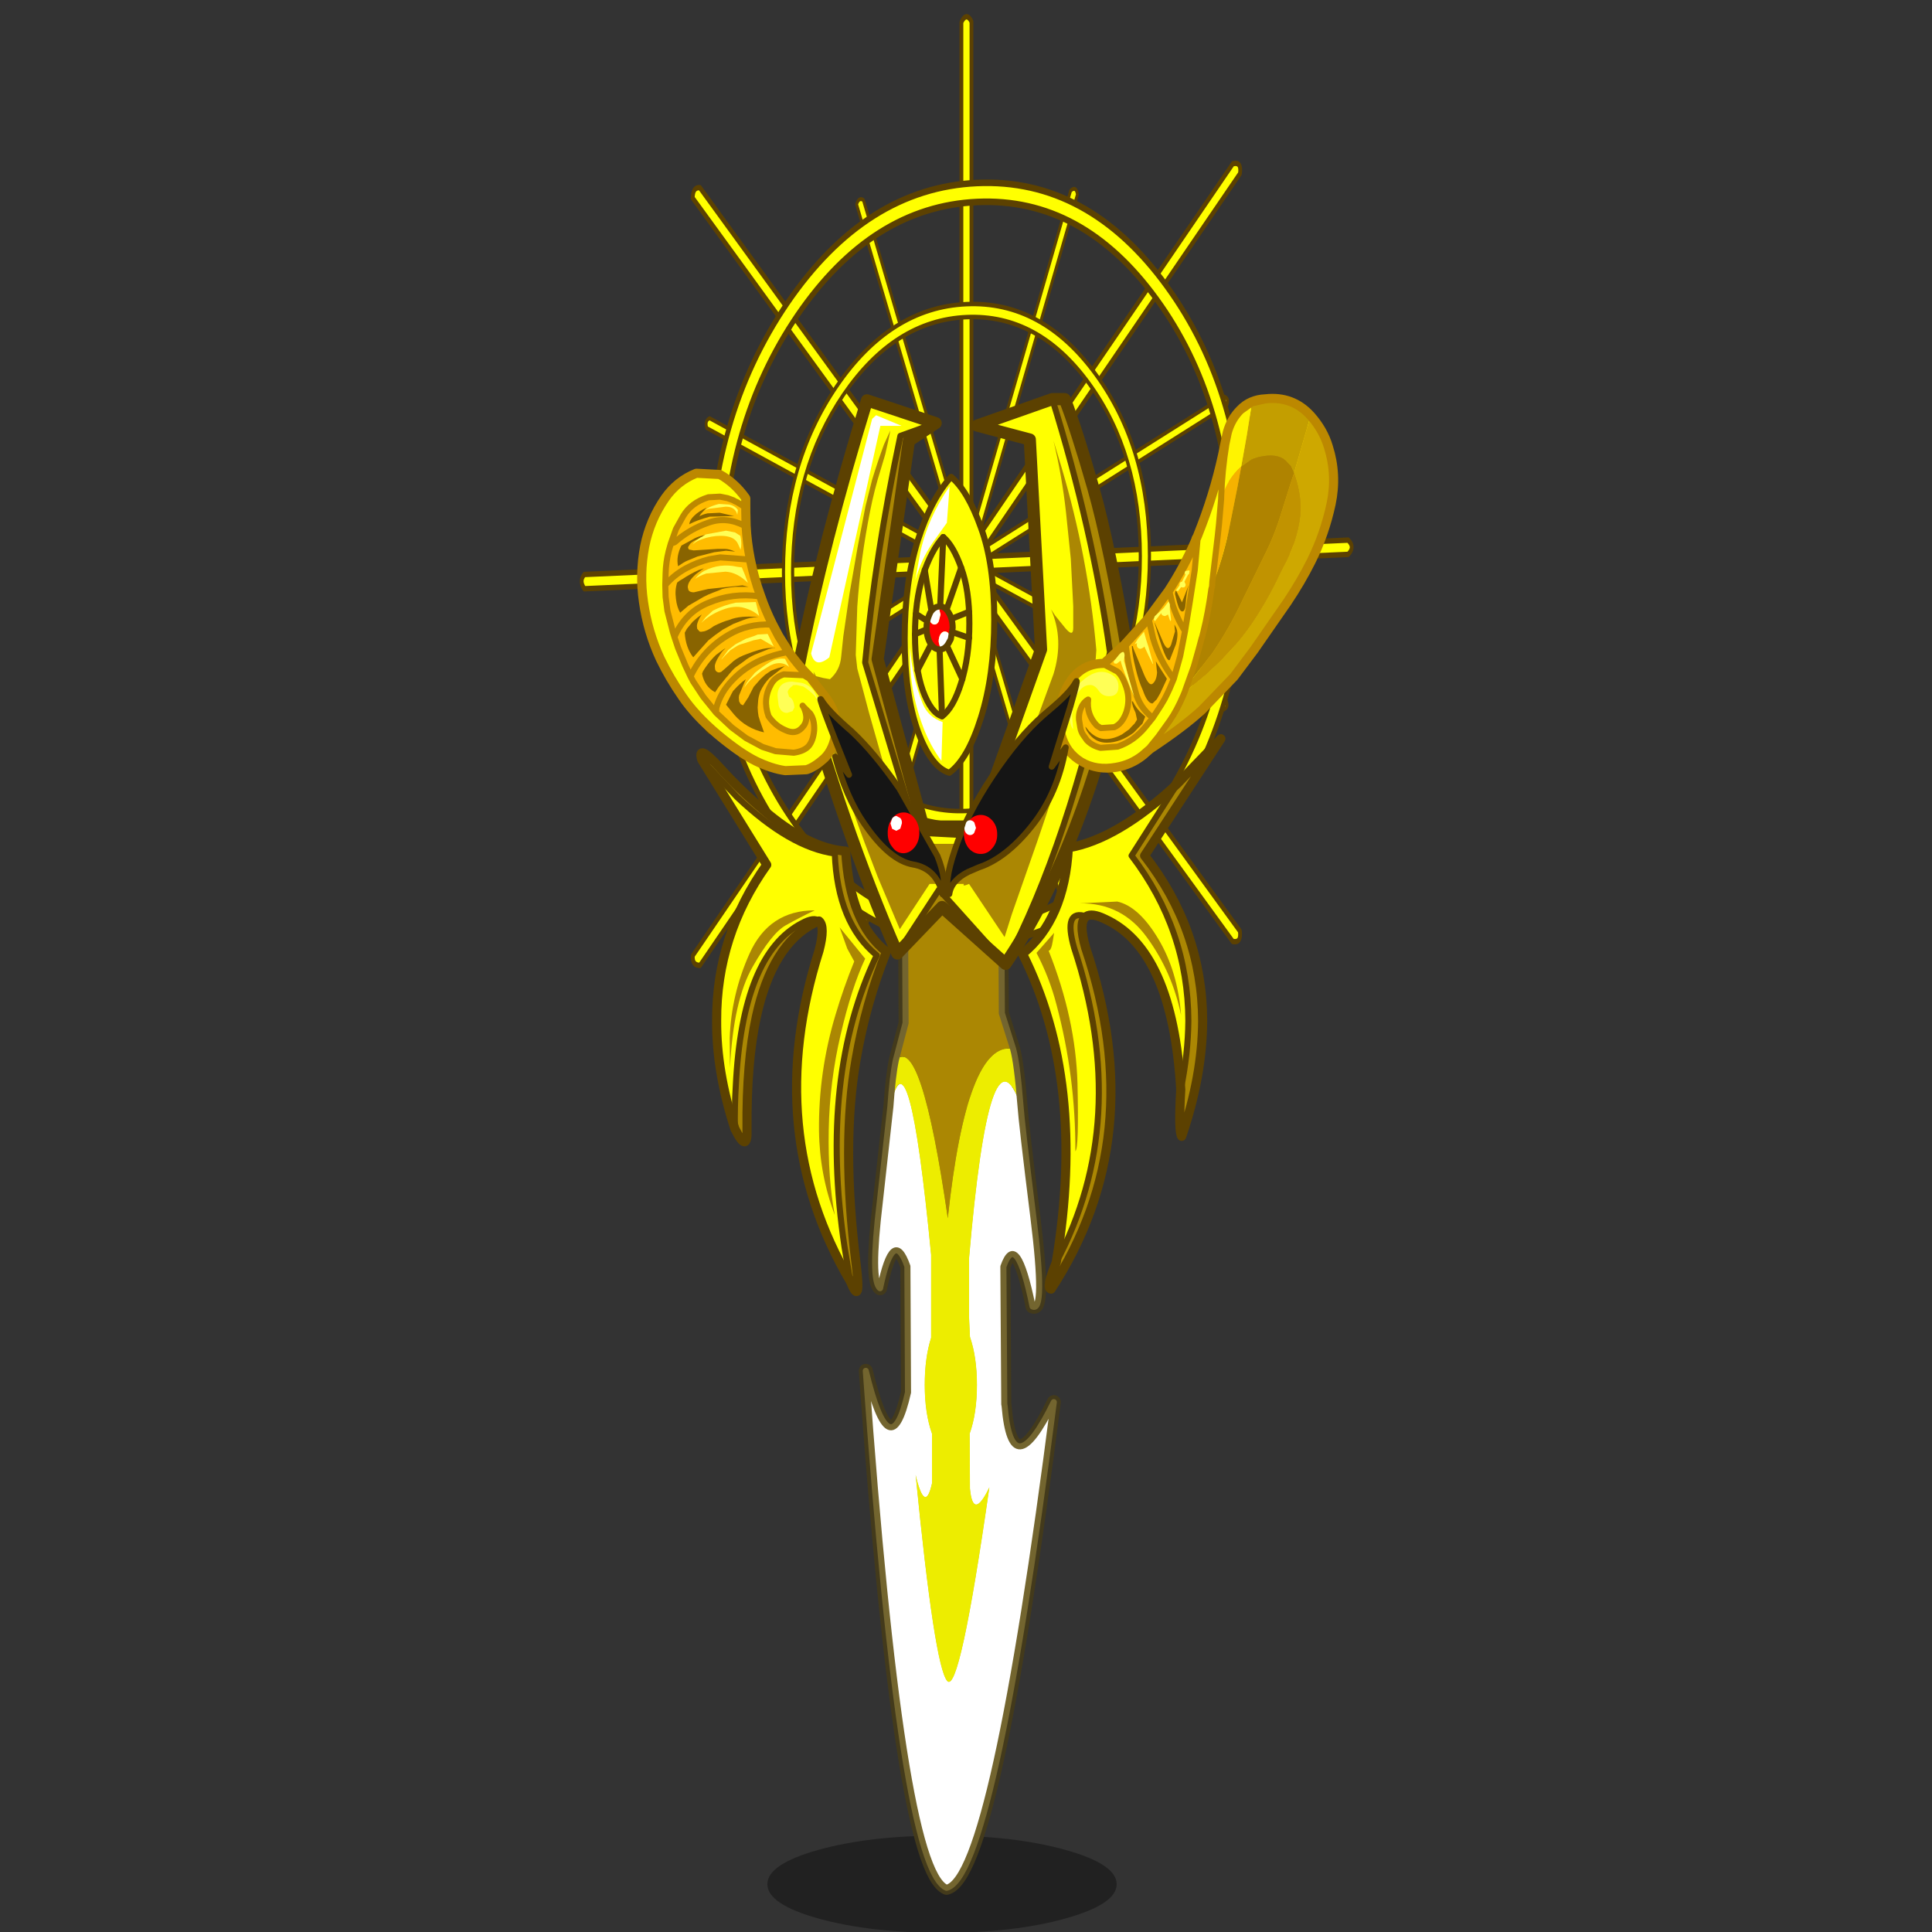 <svg xmlns:ffdec="https://www.free-decompiler.com/flash" xmlns:xlink="http://www.w3.org/1999/xlink" ffdec:objectType="frame" height="90" width="90" xmlns="http://www.w3.org/2000/svg"><rect width="100%" height="100%" fill="#333333" stroke="none"/><use ffdec:characterId="14" height="318.6" transform="matrix(.283 0 0 .283 26.238 -.127)" width="130.15" xlink:href="#a"/><use ffdec:characterId="15" height="39.15" transform="scale(2.723 2.299)" width="33.05" xlink:href="#b"/><defs><g id="a" transform="translate(3.05 .45)"><use ffdec:characterId="1" height="16" transform="translate(30.55 302.15)" width="57.5" xlink:href="#c"/><use ffdec:characterId="3" height="204.1" transform="matrix(.624 -.028 0 .887 -.312 5.17)" width="204.1" xlink:href="#d"/><use ffdec:characterId="4" height="117.3" transform="matrix(.518 -.023 0 .736 32.941 51.044)" width="117.3" xlink:href="#e"/><use ffdec:characterId="4" height="117.3" transform="matrix(.758 -.034 0 1.077 20.62 31.578)" width="117.3" xlink:href="#e"/><use ffdec:characterId="5" height="168.9" transform="translate(45.6 143)" width="33.25" xlink:href="#f"/><use ffdec:characterId="6" height="90.2" transform="translate(18.85 123.15)" width="32.05" xlink:href="#g"/><use ffdec:characterId="7" height="92.1" transform="translate(71.8 120.85)" width="34.15" xlink:href="#h"/><use ffdec:characterId="8" height="94.95" transform="translate(34.65 64.7)" width="56.1" xlink:href="#i"/><use ffdec:characterId="9" height="50.9" transform="translate(9.1 76.8)" width="33.55" xlink:href="#j"/><use ffdec:characterId="10" height="62.35" transform="translate(77.85 64.85)" width="46.65" xlink:href="#k"/><use ffdec:characterId="11" height="11.2" transform="matrix(.5 -.864 .864 .5 56.568 145.482)" width="41.95" xlink:href="#l"/><use ffdec:characterId="12" height="9.05" transform="rotate(57.196 -82.442 94.851) scale(.998)" width="39" xlink:href="#m"/></g><g id="d" transform="translate(.5 .5)"><use ffdec:characterId="2" height="204.1" transform="translate(99.65 -.5)" width="3.65" xlink:href="#n"/><use ffdec:characterId="2" height="204.1" transform="rotate(45.001 52.269 222.193)" width="3.65" xlink:href="#n"/><use ffdec:characterId="2" height="204.1" transform="rotate(89.994 51.895 151.71)" width="3.65" xlink:href="#n"/><use ffdec:characterId="2" height="204.1" transform="rotate(134.999 51.739 122.55)" width="3.65" xlink:href="#n"/><use ffdec:characterId="2" height="204.1" transform="matrix(.676 .281 -.281 .676 129.02 32.03)" width="3.65" xlink:href="#n"/><use ffdec:characterId="2" height="204.1" transform="rotate(67.573 31.377 163.08) scale(.732)" width="3.65" xlink:href="#n"/><use ffdec:characterId="2" height="204.1" transform="rotate(112.564 42.456 121.576) scale(.732)" width="3.65" xlink:href="#n"/><use ffdec:characterId="2" height="204.1" transform="matrix(-.676 .279 -.279 -.676 131.243 170.191)" width="3.65" xlink:href="#n"/></g><g id="n"><path d="M0 201.45V0q1.35-1.9 2.65 0v201.45q-1.5 1.45-2.65 0" fill="#ff0" fill-rule="evenodd" transform="translate(.5 1.45)"/><path d="M0 201.45V0q1.35-1.9 2.65 0v201.45q-1.5 1.45-2.65 0z" fill="none" stroke="#5c4101" stroke-linecap="round" stroke-linejoin="round" transform="translate(.5 1.45)"/></g><g id="e"><path d="M97.2 19.05Q81.05 2.9 58.15 2.9t-39.1 16.15Q2.9 35.25 2.9 58.15q0 22.85 16.15 39 16.2 16.2 39.1 16.2 22.9 0 39.05-16.2 16.2-16.15 16.2-39 0-22.9-16.2-39.1M99.25 17q17.05 17.05 17.05 41.15 0 24.1-17.05 41.1-17 17.05-41.1 17.05T17 99.25q-17-17-17-41.1T17 17Q34.05 0 58.15 0q24.1 0 41.1 17" fill="#ff0" fill-rule="evenodd" transform="translate(.5 .5)"/><path d="M97.2 19.05q16.2 16.2 16.2 39.1 0 22.85-16.2 39-16.15 16.2-39.05 16.2t-39.1-16.2Q2.9 81 2.9 58.15q0-22.9 16.15-39.1Q35.25 2.9 58.15 2.9q22.9 0 39.05 16.15M99.25 17q17.05 17.05 17.05 41.15 0 24.1-17.05 41.1-17 17.05-41.1 17.05T17 99.25q-17-17-17-41.1T17 17Q34.05 0 58.15 0q24.1 0 41.1 17z" fill="none" stroke="#5c4101" stroke-linecap="round" stroke-linejoin="round" transform="translate(.5 .5)"/></g><g id="f"><path d="m22.3 4.1.1 18.55.05.15 1.8 5.7q-7.6-1.4-10.75 27.9-4.4-30.5-8.55-26.05l1.6-6.1-.1-20.15H22.3" fill="#b3b300" fill-rule="evenodd" transform="translate(1.15 1.15)"/><path d="M24.25 28.5q.65 2.3 1.2 9.15Q20.4 23.45 17 63v9.6l.15 3.3q1.15 3.35 1.15 7.9 0 4.7-1.2 8.05l.05 9q.5 5.4 3.2-.2-4.9 34.25-6.95 31.9-2.1-2.4-5.2-33.95 1.55 6.55 2.7 1.4v-8.15Q9.7 88.5 9.7 83.8q0-4.45 1.05-7.75V62.4Q7.05 24.05 4.05 38q.35-5.05.9-7.65Q9.1 25.9 13.5 56.4q3.15-29.3 10.75-27.9" fill="#eded00" fill-rule="evenodd" transform="translate(1.15 1.15)"/><path d="M25.45 37.65q.2 3 2.15 18.65 1.95 15.65-.15 14.6-2.6-12.85-4.8-6.55L22.8 87l.05.25q1.15 13.65 8.1-.6-10 78.1-17.65 79.95Q5.85 163.45 0 81.5q4 16.6 6.95 3.55l-.1-20.75q-2.35-6.7-4.5 3.6-1.6-1.25-.05-14.15L4.05 38q3-13.95 6.7 24.4v13.65Q9.7 79.35 9.7 83.8q0 4.7 1.2 8.05V100q-1.15 5.15-2.7-1.4 3.1 31.55 5.2 33.95 2.05 2.35 6.95-31.9-2.7 5.6-3.2.2l-.05-9q1.2-3.35 1.2-8.05 0-4.55-1.15-7.9L17 72.6V63q3.4-39.55 8.45-25.35" fill="#fff" fill-rule="evenodd" transform="translate(1.15 1.15)"/><path d="m23.4 1.15.05 4.1.1 18.55.05.15 1.8 5.7q.65 2.3 1.2 9.15.2 3 2.15 18.65 1.95 15.65-.15 14.6Q26 59.2 23.8 65.5l.15 22.65.05.25q1.15 13.65 8.1-.6-10 78.1-17.65 79.95Q7 164.6 1.15 82.65q4 16.6 6.95 3.55L8 65.45q-2.35-6.7-4.5 3.6-1.6-1.25-.05-14.15L5.2 39.15q.35-5.05.9-7.65l1.6-6.1-.1-20.15-.05-3.55" fill="none" stroke="#433a1b" stroke-linecap="round" stroke-linejoin="round" stroke-width="2.3"/><path d="M25.45 37.65q.2 3 2.15 18.65 1.95 15.65-.15 14.6-2.6-12.85-4.8-6.55L22.8 87l.05.25q1.15 13.65 8.1-.6-10 78.1-17.65 79.95Q5.85 163.45 0 81.5q4 16.6 6.95 3.55l-.1-20.75q-2.35-6.7-4.5 3.6-1.6-1.25-.05-14.15L4.05 38q3-13.95 6.7 24.4v13.65Q9.7 79.35 9.7 83.8q0 4.7 1.2 8.05V100q-1.15 5.15-2.7-1.4 3.1 31.55 5.2 33.95 2.05 2.35 6.95-31.9-2.7 5.6-3.2.2l-.05-9q1.2-3.35 1.2-8.05 0-4.55-1.15-7.9L17 72.6V63q3.4-39.55 8.45-25.35" fill="#fff" fill-rule="evenodd" transform="translate(1.15 1.15)"/><path d="M24.25 28.5q.65 2.3 1.2 9.15Q20.4 23.45 17 63v9.6l.15 3.3q1.15 3.35 1.15 7.9 0 4.7-1.2 8.05l.05 9q.5 5.4 3.2-.2-4.9 34.25-6.95 31.9-2.1-2.4-5.2-33.95 1.55 6.55 2.7 1.4v-8.15Q9.7 88.5 9.7 83.8q0-4.45 1.05-7.75V62.4Q7.05 24.05 4.05 38q.35-5.05.9-7.65Q9.1 25.9 13.5 56.4q3.15-29.3 10.75-27.9" fill="#eded00" fill-rule="evenodd" transform="translate(1.15 1.15)"/><path d="m22.3 4.1.1 18.55.05.15 1.8 5.7q-7.6-1.4-10.75 27.9-4.4-30.5-8.55-26.05l1.6-6.1-.1-20.15H22.3" fill="#ab8703" fill-rule="evenodd" transform="translate(1.15 1.15)"/><path d="m22.3 4.1.1 18.55.05.15 1.8 5.7q.65 2.3 1.2 9.15.2 3 2.15 18.65 1.95 15.65-.15 14.6-2.6-12.85-4.8-6.55L22.8 87l.05.25q1.15 13.65 8.1-.6-10 78.1-17.65 79.95Q5.85 163.45 0 81.5q4 16.6 6.95 3.55l-.1-20.75q-2.35-6.7-4.5 3.6-1.6-1.25-.05-14.15L4.05 38q.35-5.05.9-7.65l1.6-6.1-.1-20.15L6.4.55M22.25 0l.05 4.1" fill="none" stroke="#73652f" stroke-linecap="round" stroke-linejoin="round" transform="translate(1.15 1.15)"/></g><g id="g"><path d="M.15 1.15q-.8-2.8 2.95 1.3 3.15 3.5 7 6.8 7.5 6.5 13.75 6.95.65 11.85 6.7 16.55-3.4 8.5-5 17.75-2.45 14 0 33.6.9 7.4-.95 2.9l-.95-5.65q-4.2-28.15 5.3-48-6.45-5.3-6.9-16.75-7.35-1-16.1-9.3L.15 1.15m19.3 26.55q-.35.1-.8.35-6.9 3.55-9.5 15.35Q7.5 50.95 7.6 61.9q.15 4.3-2 0-.05-3.7.15-7 1.05-21.75 10.9-26.85 2-1.1 2.8-.35" fill="#ab8703" fill-rule="evenodd" transform="translate(.75 .75)"/><path d="m.15 1.15 5.8 6.15q8.75 8.3 16.1 9.3.45 11.45 6.9 16.75-9.5 19.85-5.3 48L24.6 87q-14.55-24.75-5.15-54.4 1.05-4 0-4.9-.8-.75-2.8.35-9.85 5.1-10.9 26.85-.2 3.3-.15 7-3.05-9.4-3-17.8-.05-14 8.25-25.65L.15 1.15" fill="#ff0" fill-rule="evenodd" transform="translate(.75 .75)"/><path d="M25.35 87.75q1.85 4.5.95-2.9-2.45-19.6 0-33.6 1.6-9.25 5-17.75-6.05-4.7-6.7-16.55-6.25-.45-13.75-6.95-3.85-3.3-7-6.8Q.1-.9.9 1.9l10.7 17.3Q3.3 30.85 3.35 44.85q-.05 8.4 3 17.8 2.15 4.3 2 0-.1-10.95 1.55-18.5 2.6-11.8 9.5-15.35.45-.25.8-.35 1.05.9 0 4.9-9.4 29.65 5.15 54.4" fill="none" stroke="#5c4101" stroke-linecap="round" stroke-linejoin="round" stroke-width="1.5"/><path d="m.15 1.15 5.8 6.15q8.75 8.3 16.1 9.3.45 11.45 6.9 16.75-9.5 19.85-5.3 48L24.6 87m-19-25.1q-.05-3.7.15-7 1.05-21.75 10.9-26.85 2-1.1 2.8-.35" fill="none" stroke="#5c4101" stroke-linecap="round" stroke-linejoin="round" transform="translate(.75 .75)"/><path d="M4.75 47Q5 39.8 8 33.1q3.2-7.15 10.75-7.15Q16.3 27.1 14 28.4q-2.3 1.25-5.45 6.8-3.2 5.55-3.75 16.65L4.75 47m18.1-18.25 4.2 5.15Q24.8 38.7 23 46.45q-1.8 7.7-1.95 15.65-.15 8 1 14-2.5-6.6-2.6-13.85-.1-9.7 2.7-19.05 1.35-4.55 3.1-8.85l-1.15-2.1-1.25-3.5" fill="#ab8703" fill-rule="evenodd" transform="translate(.75 .75)"/></g><g id="h"><path d="M25.5 7.4 32.65 0 20.1 19.25q9.5 12.2 9.55 27.2-.05 9.05-3.45 19-.55-.9-.15-7.7 1.2-5.85 1.25-11.3-.05-15-9.35-27.2L25.5 7.4m-15 21.85q-1.35.85-.1 5.2 10.55 31.2-5.7 56.15-.9-.15.85-4.4Q17.9 62.9 8.5 34.45q-1.85-6.5 2-5.2" fill="#ab8703" fill-rule="evenodd" transform="translate(.75 .75)"/><path d="M26.05 57.75Q24.7 34.7 13.5 29.65q-2.1-1-3-.4-3.85-1.3-2 5.2Q17.9 62.9 5.55 86.2q5-29.8-5.55-50.8 6.9-5.6 7.55-17.45Q15.6 16.6 25.5 7.4l-7.55 11.85q9.3 12.2 9.35 27.2-.05 5.45-1.25 11.3" fill="#ff0" fill-rule="evenodd" transform="translate(.75 .75)"/><path d="M26.25 8.15 33.4.75 20.85 20q9.5 12.2 9.55 27.2-.05 9.05-3.45 19-.55-.9-.15-7.7-1.35-23.05-12.55-28.1-2.1-1-3-.4-1.35.85-.1 5.2 10.55 31.2-5.7 56.15-.9-.15.85-4.4 5-29.8-5.55-50.8 6.9-5.6 7.55-17.45 8.05-1.35 17.95-10.55" fill="none" stroke="#5c4101" stroke-linecap="round" stroke-linejoin="round" stroke-width="1.5"/><path d="m25.5 7.4-7.55 11.85q9.3 12.2 9.35 27.2-.05 5.45-1.25 11.3M10.5 29.25q-3.85-1.3-2 5.2Q17.9 62.9 5.55 86.2" fill="none" stroke="#5c4101" stroke-linecap="round" stroke-linejoin="round" transform="translate(.75 .75)"/><path d="m2.3 35.25 2.9-3.3L5 33.2q-.25 1.65-.7 1.7 4.45 11.15 4.75 21.85.25 10.7-.35 11.15.05-12.25-3.1-24.1-1.15-4.45-3.3-8.55M26.1 45.5q-1.45-7.05-5.55-12.7-4.15-5.8-11.1-5.7l6.15-.3q3.55.8 6.75 6.15 3.2 5.35 3.75 12.55" fill="#ab8703" fill-rule="evenodd" transform="translate(.75 .75)"/></g><g id="i"><path d="M55.1 70.35 65.5 41.2 63.65 6.65 55 4.35 67.35 0q6.6 21.2 9.5 41.65-6.8 31.6-17.2 51.3L48.7 80.75l-6.85 10.5q-9-20.6-16.3-47Q29.65 23.5 36.85.2l11.3 3.75-5.8 2.1q-4.15 19.55-5.8 37.3l8.15 27 .3 1 9.55.5.55-1.5" fill="#ff0" fill-rule="evenodd" transform="translate(-24.55 1)"/><path d="M67.35 0h2.05q1.9 4.85 4.7 14.6 2.75 9.75 5.55 26.65-7.1 32.75-20 51.7L49.2 83.6l-7.35 7.65 6.85-10.5 10.95 12.2q10.4-19.7 17.2-51.3Q73.95 21.2 67.35 0m-19.2 3.95-4.4 2.9L38.6 42.8l7.5 27.55h9l-.55 1.5-9.55-.5-.3-1-8.15-27q1.65-17.75 5.8-37.3l5.8-2.1m-2.05 66.4h-1.4 1.4" fill="#ab8703" fill-rule="evenodd" transform="translate(-24.55 1)"/><path d="m55.1 70.35-.55 1.5-9.55-.5-.3-1-8.15-27q1.65-17.75 5.8-37.3l5.8-2.1m-6.3 87.3 6.85-10.5 10.95 12.2q10.4-19.7 17.2-51.3Q73.95 21.2 67.35 0M44.7 70.35h1.4" fill="none" stroke="#5c4101" stroke-linecap="round" stroke-linejoin="round" transform="translate(-24.55 1)"/><path d="m30.55 71.35 10.4-29.15L39.1 7.65l-8.65-2.3L42.8 1h2.05q1.9 4.85 4.7 14.6 2.75 9.75 5.55 26.65Q48 75 35.1 93.95L24.65 84.6l-7.35 7.65q-9-20.6-16.3-47Q5.1 24.5 12.3 1.2l11.3 3.75-4.4 2.9-5.15 35.95 7.5 27.55h9z" fill="none" stroke="#5c4101" stroke-linecap="round" stroke-linejoin="round" stroke-width="2"/><path d="M50.7 12.8q2.75 2.3 4.9 8.35 2.2 5.95 2.2 15.15 0 9.15-2.2 16.15-2.15 6.85-5.2 9.05-3-.9-5.2-6.9-2.15-6.05-2.15-15.2 0-9.2 2.15-16.1 2.2-6.9 5.5-10.5m-1.3 9.9q-2 2.2-3.35 6.35-1.3 4.2-1.3 9.75t1.3 9.2q1.35 3.65 3.15 4.2 1.85-1.35 3.15-5.5 1.35-4.25 1.35-9.75 0-5.6-1.35-9.2-1.3-3.65-2.95-5.05 1.65 1.4 2.95 5.05 1.35 3.6 1.35 9.2 0 5.5-1.35 9.75-1.3 4.15-3.15 5.5-1.8-.55-3.15-4.2-1.3-3.65-1.3-9.2 0-5.55 1.3-9.75 1.35-4.15 3.35-6.35" fill="#ff0" fill-rule="evenodd" transform="translate(-24.55 1)"/><path d="M50.7 12.8q2.75 2.3 4.9 8.35 2.2 5.95 2.2 15.15 0 9.15-2.2 16.15-2.15 6.85-5.2 9.05-3-.9-5.2-6.9-2.15-6.05-2.15-15.2 0-9.2 2.15-16.1 2.2-6.9 5.5-10.5m-1.3 9.9q1.65 1.4 2.95 5.05 1.35 3.6 1.35 9.2 0 5.5-1.35 9.75-1.3 4.15-3.15 5.5-1.8-.55-3.15-4.2-1.3-3.65-1.3-9.2 0-5.55 1.3-9.75 1.35-4.15 3.35-6.35z" fill="none" stroke="#5c4101" stroke-linecap="round" stroke-linejoin="round" transform="translate(-24.55 1)"/><path d="m47 35.75.25.85q.3.5.7.5.45 0 .7-.5l.3-1.15-.3-1.2-.05-.1.2-.05q.9 0 1.5 1.05.65 1.05.65 2.5l-.3 1.85-.3-.8-.05-.1q-.25-.35-.65-.35t-.7.45q-.3.5-.3 1.2l.05.3.25.85.1.15h-.25q-.9 0-1.55-1.05-.6-1.05-.6-2.5 0-1.05.35-1.9" fill="red" fill-rule="evenodd" transform="translate(-24.55 1)"/><path d="m48.6 34.15.05.1.3 1.2-.3 1.15q-.25.5-.7.5-.4 0-.7-.5l-.25-.85.25-.6q.55-.9 1.35-1m.45 7.05-.1-.15-.25-.85-.05-.3q0-.7.3-1.2.3-.45.7-.45.4 0 .65.35l.05.1.3.8-.35.65q-.5.9-1.25 1.05" fill="#fff" fill-rule="evenodd" transform="translate(-24.55 1)"/><path d="M47 35.75q-.35.85-.35 1.9 0 1.45.6 2.5.65 1.05 1.55 1.05h.25q.75-.15 1.25-1.05l.35-.65.3-1.85q0-1.45-.65-2.5-.6-1.05-1.5-1.05l-.2.05q-.8.1-1.35 1l-.25.6zm1.9-1.65.5-11.4m-.6 18.5.4 11m.8-11.6 2.55 5.5m-1.65-7.75 2.75.95m-2.85-3.15L53.65 35m-3.7-.35 2.4-6.9m-4.9 7.05-1.1-6.7m.4 8.4-1.85-1.15m1.75 2.55-1.9.8m2.65 1.65-2.25 4.3" fill="none" stroke="#5c4101" stroke-linecap="round" stroke-linejoin="round" transform="translate(-24.55 1)"/><path d="m40.3 7.1-.45 2-.7 2.35q-1.1 3.45-1.8 7.05-1.55 7.75-2.1 15.65L35 42.1l.25 2.25.95 3.55.95 3.6 2.35 8.3 1.2 3.8q1.55 4.65 3.6 9.6h11.95l.5-1.2 3.15-7.25 2.75-6.6 2.3-5.8 2.6-7.1q1.75-5.7-.4-10.65l.65 1 1.7 2.1q1.3 1.55 1.3-.05V34.1l-.4-7.8-.8-7.75q-.65-5.85-2.05-11.7l1.3 4.3q4.4 14.8 5.75 30.15l-.1 1.45-.95 3.85-3.35 10.55-5.25 15.45-4.25 12.15-1.2 3.8-5.85-8.75q-1.15.5-.85 0h-5.65l-4.9 7.45-3.65-8.65-1.05-2.75q-2.25-5.75-4.2-11.65l-1.65-5.1q-2.25-7.15-3.65-14.25l.4.75 1.2.3 1.1.2q1.65-1.45 1.85-3.7l.35-3.35 1.05-7.2 1.3-7.45 1.3-6.75 1.1-4.4q.9-2.95 1.95-5.8l1.05-2.3-.4 1.95" fill="#ab8703" fill-rule="evenodd" transform="translate(-24.55 1)"/><path d="m44.8 29.8.8-4.45q1.2-5.7 4.85-11l-.45 6-2.35 3.3q-1.9 2.75-2.85 6.15m4.5 23.35-.2 6.4q-1.9-2.6-3.05-5.7-2.35-6.25-2.1-12.95.3 4.85 2.1 9.3.9 2.15 3.25 2.95M38.35 2.65l4.2 1.75h-3.5l-8.4 38.1q-2.35 1.95-3-.65L37.7 3.25l.65-.6" fill="#fff" fill-rule="evenodd" transform="translate(-24.55 1)"/></g><g id="j"><path d="M27.35 45.95 30 49.4q1.8 2.55 1.5 5.3-.35 2.75-1.85 4.2-1.55 1.4-2.8 1.8l-3.45.15q-2.15-.3-4.75-1.55-2.6-1.3-6.25-4.35-3.65-3.1-5.75-6.2-2.05-2.95-3.6-6.15Q1 38.2.3 33.25q-.65-4.5.2-9 .85-4.3 3.35-7.9Q5.8 13.6 8.8 12.4l3.75.2q2.4 1.35 4.1 3.75v1.35l-.05-.05-.5-.35-.65-.4-.35-.15-.25-.15-.95-.35-1.25-.25-1.9.1q-1.45.45-2.5 1.25-1 .75-1.65 1.85l-1.2 2.15-.85 2.4L4.2 25q-.45 1.8-.5 3.65l-.05 1.9.05 1.95.3 2.3.9 3.5.25.8.6 1.8 1.2 2.9.85 1.8.45.85 1.65 2.5 2.1 2.6.15.15L14.6 54l2.35 1.75 2.7 1.45 2.15.7 3 .25q1.7-.25 2.45-1.1.75-.9.9-2.55.1-1.7-.65-2.8l-1.1-1.1-.15-.2.1.15.05.05q1.05 2.2-.3 3.5-1.05 1.1-2.65.35-1.7-.7-2.8-2.3-1-2.8.4-5.25.65-1.2 2.1-1.65l3.3.15.9.55-.9-.55-3.3-.15q-1.45.45-2.1 1.65-1.4 2.45-.4 5.25 1.1 1.6 2.8 2.3 1.6.75 2.65-.35 1.35-1.3.3-3.5l-.05-.05-.1-.15.15.2 1.1 1.1q.75 1.1.65 2.8-.15 1.65-.9 2.55-.75.85-2.45 1.1l-3-.25-2.15-.7-2.7-1.45L14.6 54l-2.45-2.3-.15-.15-2.1-2.6-1.65-2.5-.45-.85-.85-1.8-1.2-2.9-.6-1.8-.25-.8-.9-3.5-.3-2.3-.05-1.95.05-1.9q.05-1.85.5-3.65l.35-1.25.85-2.4 1.2-2.15q.65-1.1 1.65-1.85 1.05-.8 2.5-1.25l1.9-.1 1.25.25.95.35.25.15.35.15.65.4.5.35.05.05v.75l.05 2.35q.15 2.8.7 5.55.6 3.05 1.7 6.05.8 2.35 1.95 4.65l1.05 2 1.6 2.55q1.6 2.3 3.65 4.35M12 51.55l.05-.8q.7-2.55 2.65-4.55 2-2.1 4.7-3.3 2.1-.9 4.3-1.3-2.2.4-4.3 1.3-2.7 1.2-4.7 3.3-1.95 2-2.65 4.55l-.05.8m9.05-14.5-2.95.55q-2.65.9-5.1 2.3-2.2 1.25-3.9 3.1-1.05 1.2-1.3 2.6.25-1.4 1.3-2.6 1.7-1.85 3.9-3.1 2.45-1.4 5.1-2.3l2.95-.55M5.15 39.1q.5-1.5 1.75-2.6l.85-.8q2.05-2.1 4.85-2.9 2.55-.75 5.25-.55l1.25.15-1.25-.15q-2.7-.2-5.25.55-2.8.8-4.85 2.9l-.85.8q-1.25 1.1-1.75 2.6m-1.5-8.55q1.4-1.65 3.4-2.75 1.85-1 3.85-1.5l1.8-.3 4.7.35-4.7-.35-1.8.3q-2 .5-3.85 1.5-2 1.1-3.4 2.75M16.7 20.8q-2.95-1.55-5.85-.55l-.95.35q-2.6 1.05-4.7 2.9l-.65.25.65-.25q2.1-1.85 4.7-2.9l.95-.35q2.9-1 5.85.55" fill="#ff0" fill-rule="evenodd" transform="translate(1 -11.05)"/><path d="M17.65 6.65V5.3q-1.7-2.4-4.1-3.75l-3.75-.2q-3 1.2-4.95 3.95-2.5 3.6-3.35 7.9-.85 4.5-.2 9 .7 4.95 2.75 9.35 1.55 3.2 3.6 6.15 2.1 3.1 5.75 6.2 3.65 3.05 6.25 4.35 2.6 1.25 4.75 1.55l3.45-.15q1.25-.4 2.8-1.8 1.5-1.45 1.85-4.2.3-2.75-1.5-5.3l-2.65-3.45-.9-.55-3.3-.15q-1.45.45-2.1 1.65-1.4 2.45-.4 5.25 1.1 1.6 2.8 2.3 1.6.75 2.65-.35 1.35-1.3.3-3.5l-.05-.05-.1-.15.15.2 1.1 1.1q.75 1.1.65 2.8-.15 1.65-.9 2.55-.75.85-2.45 1.1l-3-.25-2.15-.7-2.7-1.45-2.35-1.75-2.45-2.3-.15-.15-2.1-2.6-1.65-2.5-.45-.85-.85-1.8-1.2-2.9-.6-1.8-.25-.8-.9-3.5-.3-2.3-.05-1.95.05-1.9q.05-1.85.5-3.65l.35-1.25.85-2.4 1.2-2.15q.65-1.1 1.65-1.85 1.05-.8 2.5-1.25l1.9-.1 1.25.25.95.35.25.15.35.15.65.4.5.35.05.05v.75l.05 2.35q.15 2.8.7 5.55.6 3.05 1.7 6.05.8 2.35 1.95 4.65l1.05 2 1.6 2.55q1.6 2.3 3.65 4.35M5.55 12.7l.65-.25q2.1-1.85 4.7-2.9l.95-.35q2.9-1 5.85.55m.7 5.55-4.7-.35-1.8.3q-2 .5-3.85 1.5-2 1.1-3.4 2.75m15.45 1.85-1.25-.15q-2.7-.2-5.25.55-2.8.8-4.85 2.9l-.85.8q-1.25 1.1-1.75 2.6m2.65 6.5q.25-1.4 1.3-2.6 1.7-1.85 3.9-3.1 2.45-1.4 5.1-2.3l2.95-.55m2.65 4.55q-2.2.4-4.3 1.3-2.7 1.2-4.7 3.3-1.95 2-2.65 4.55l-.05.8" fill="none" stroke="#bc8800" stroke-linecap="round" stroke-linejoin="round" stroke-width="2"/><path d="m16.65 17.7-.05-.05-.5-.35-.65-.4-.35-.15-.25-.15-.95-.35-1.25-.25-1.9.1q-1.45.45-2.5 1.25-1 .75-1.65 1.85l-1.2 2.15-.85 2.4L4.2 25q-.45 1.8-.5 3.65l-.05 1.9.05 1.95.3 2.3.9 3.5.25.8.6 1.8 1.2 2.9.85 1.8.45.85 1.65 2.5 2.1 2.6.15.15L14.6 54l2.35 1.75 2.7 1.45 2.15.7 3 .25q1.7-.25 2.45-1.1.75-.9.9-2.55.1-1.7-.65-2.8l-1.1-1.1q1.05 2.2-.3 3.5-1.05 1.1-2.65.35-1.7-.7-2.8-2.3-1-2.8.4-5.25.65-1.2 2.1-1.65l3.3.15.9.55L30 49.4q1.8 2.55 1.5 5.3-.35 2.75-1.85 4.2-1.55 1.4-2.8 1.8l-3.45.15q-2.15-.3-4.75-1.55-2.6-1.3-6.25-4.35-3.65-3.1-5.75-6.2-2.05-2.95-3.6-6.15Q1 38.2.3 33.25q-.65-4.5.2-9 .85-4.3 3.35-7.9Q5.8 13.6 8.8 12.4l3.75.2q2.4 1.35 4.1 3.75v1.35m9.75 32.9-.15-.2.1.15.05.05-.05-.05-.1-.15.15.2" fill="#ff0" fill-rule="evenodd" transform="translate(1 -11.05)"/><path d="M16.7 20.8q-2.95-1.55-5.85-.55l-.95.35q-2.6 1.05-4.7 2.9l-.65.25.65-.25q2.1-1.85 4.7-2.9l.95-.35q2.9-1 5.85.55.15 2.8.7 5.55L12.7 26l-1.8.3q-2 .5-3.85 1.5-2 1.1-3.4 2.75 1.4-1.65 3.4-2.75 1.85-1 3.85-1.5l1.8-.3 4.7.35q.6 3.05 1.7 6.05-4.45-.6-8.4 1.1-3.8 1.55-5.55 5.6l-.25-.8-.9-3.5-.3-2.3-.05-1.95.05-1.9q.05-1.85.5-3.65l.35-1.25.85-2.4 1.2-2.15q.65-1.1 1.65-1.85 1.05-.8 2.5-1.25l1.9-.1 1.25.25.95.35.25.15.35.15.65.4.5.35.05.05v.75l.05 2.35m10.65 25.15-.9-.55-3.3-.15q-1.45.45-2.1 1.65-1.4 2.45-.4 5.25 1.1 1.6 2.8 2.3 1.6.75 2.65-.35 1.35-1.3.3-3.5l1.1 1.1q.75 1.1.65 2.8-.15 1.65-.9 2.55-.75.85-2.45 1.1l-3-.25-2.15-.7-2.7-1.45L14.6 54l-2.45-2.3-.15-.15-2.1-2.6-1.65-2.5-.45-.85-.85-1.8-1.2-2.9-.6-1.8q1.75-4.05 5.55-5.6 3.95-1.7 8.4-1.1.8 2.35 1.95 4.65l1.05 2 1.6 2.55q1.6 2.3 3.65 4.35M7.8 45.6q2.1-4.45 6.35-6.9 3.05-1.8 6.9-1.65-3.85-.15-6.9 1.65-4.25 2.45-6.35 6.9m4.2 5.95.05-.8q.7-2.55 2.65-4.55 2-2.1 4.7-3.3 2.1-.9 4.3-1.3-2.2.4-4.3 1.3-2.7 1.2-4.7 3.3-1.95 2-2.65 4.55l-.05.8" fill="#ffbc00" fill-rule="evenodd" transform="translate(1 -11.05)"/><path d="m4.55 23.75.65-.25q2.1-1.85 4.7-2.9l.95-.35q2.9-1 5.85.55l-.05-2.35v-.75l-.05-.05-.5-.35-.65-.4-.35-.15-.25-.15-.95-.35-1.25-.25-1.9.1q-1.45.45-2.5 1.25-1 .75-1.65 1.85l-1.2 2.15-.85 2.4L4.2 25q-.45 1.8-.5 3.65l-.05 1.9q1.4-1.65 3.4-2.75 1.85-1 3.85-1.5l1.8-.3 4.7.35q-.55-2.75-.7-5.55m-.05-3.1v-1.35q-1.7-2.4-4.1-3.75l-3.75-.2q-3 1.2-4.95 3.95-2.5 3.6-3.35 7.9-.85 4.5-.2 9Q1 38.2 3.05 42.6q1.55 3.2 3.6 6.15 2.1 3.1 5.75 6.2 3.65 3.05 6.25 4.35 2.6 1.25 4.75 1.55l3.45-.15q1.25-.4 2.8-1.8 1.5-1.45 1.85-4.2.3-2.75-1.5-5.3l-2.65-3.45-.9-.55-3.3-.15q-1.45.45-2.1 1.65-1.4 2.45-.4 5.25 1.1 1.6 2.8 2.3 1.6.75 2.65-.35 1.35-1.3.3-3.5l-.05-.05-.1-.15.15.2 1.1 1.1q.75 1.1.65 2.8-.15 1.65-.9 2.55-.75.85-2.45 1.1l-3-.25-2.15-.7-2.7-1.45L14.6 54l-2.45-2.3-.15-.15-2.1-2.6-1.65-2.5-.45-.85-.85-1.8-1.2-2.9-.6-1.8-.25-.8-.9-3.5-.3-2.3-.05-1.95M19.1 32.4q-4.45-.6-8.4 1.1-3.8 1.55-5.55 5.6m13.95-6.7q-1.1-3-1.7-6.05m6.3 15.25q-2.2.4-4.3 1.3-2.7 1.2-4.7 3.3-1.95 2-2.65 4.55l-.05.8m9.05-14.5q-3.85-.15-6.9 1.65-4.25 2.45-6.35 6.9m19.55.35Q25.3 43.9 23.7 41.6l-1.6-2.55-1.05-2q-1.15-2.3-1.95-4.65" fill="none" stroke="#bc8800" stroke-linecap="round" stroke-linejoin="round" transform="translate(1 -11.05)"/><path d="m25.25 47-.65.05.05.05q-.85.6-.85 1.1l.2.65.05.1q.75.35.85 1.75l-.3.6-.9.3q-1.05 0-1.4-1.25l-.15-1.3q-.1-.7.15-1.35.5-1.25 2.2-1.25l1.2.15q1.3.1 2.4 1.35l.1.2 1.15 2.35.05.2-1.15-1.9q-.85-.9-1.9-1.55l-1.1-.25" fill="#ffff56" fill-rule="evenodd" transform="translate(1 -11.05)"/><path d="M8.4 19.15q.75-.75 2.05-1.35l-.95 1.05-.25.4q.45-.3 1.35-.5l2-.1 2.4.55h-.15l-3.9.1q-2.2.6-3.35 1.25.05-.7.8-1.4m.95 3.65-.8.4q-.7.35-.9.7l-.25.4q0 .25.15.4l.75.15 3.95-.25h1.2q.7 0 1.7.45l-1.5-.15-1.95.25-2.75.7-1.7.7q-.5.2-1.5.9-.35-1.6.55-3.4l1.75-.95q.8-.5 1.75-.7l.6-.2-.15.05-.6.4h-.1l-.05.05-.15.1m8 8.05H15.2l-.9.1-.9.15-.4.1-.7.3-.8.3q-.8.3-1.55.7l-2.5 1.45L6.1 35.1q-.55-.9-.7-2.3-.2-1.4.2-2.65.4-.35.9-.6 1.2-.8 2.6-1.45l.9-.3-1.3.95q-1.35 1.2-1.35 2.15l.1.45q.2.4.9.4l2.35-.55 5.65-.6 1 .25M9.7 45.15l.15-.4.35-.55q.85-1.25 1.8-2.15l1.1-.8q.15-.15.4-.25v.05q-.4.25-.9 1.05-.8 1.2-.8 1.85l.05.5q.15.45.65.5l.35-.1.7-.6 1.35-1.2q.9-.7 2.2-1.15 2.1-.8 3.2-.95l1.35-.1.1.05h-.3l-.8.2-2.25.9q-1.1.5-1.8 1.1l-1.25.9q-.55.35-1.65 1.8l.2-.3-1.45 1.8-.6.9q-1.75-.95-2.15-3.05m9.35-9.3h-.15q-1.3 0-2.5.5l-1.55.6-1.75.95-1.2.85-1.15.9-1.3 1.45-1.2 1.35Q7 40.85 6.85 38.4l.35-.65.95-1.15.8-.7.7-.5-.35.55q-.45.9-.45 1.35l.05.45.3.35.1.1.2.05.35-.05q.65-.05 1.8-.9 1.5-.75 2.5-1 1.95-.8 4.9-.45m-4.5 12.6.25-.45.7-.75.75-.7.65-.5-.55 1.3-.55 1.35-.05.35.05.65.25.45.4.2.85-1.3.9-1.75 1.1-1.25.8-.75.95-.65 1.05-.4 1.2-.35-2.5 1.95q-.95 1-1.5 2.2-.25.65-.35 1.35l-.1 1.3.05.75.1.7.25.8.65 1.85q-2.95-.65-4.9-2.9l-1.35-1.65.9-1.8" fill="#896400" fill-rule="evenodd" transform="translate(1 -11.05)"/><path d="m9.35 22.8.15-.1.15-.05.6-.4.15-.05 3.25-.6 1.5.3.85.55q.3 1.2.05 2.3l-.45-1q-.6-1.3-2.8-1.3-1.6 0-3.1.55-1.15.4-1.55.9.25-.5 1.05-1l.15-.1m3.15-5.6 1.65.1q1 .2 1.45.9l-.1.8q-.3-1.35-1.9-1.35l-2.8.35q-.5.15-.75.35.4-.35.85-.6.75-.35 1.6-.55m3.75 10.45.5 1.2.5 1.35q-1.75-1.75-3.7-1.85l-3.15.3q-1.2.4-1.85.9.65-.85 1.55-1.35 2.6-1.3 5.4-.65l.75.1m-5.95 8.2 1.2-1.1q1.8-.9 3.75-1.3l3.3-.1.55 2.3q-.9-.9-2.5-1.35-1.6-.45-3.6.35-2 .75-3.45 2.15l.75-.95m7.85 3.8-1.55.5q-.8.2-1.25.5l-.95.6-.9.9-.6.65v-.05l1.1-1.5 1.2-.95 1.7-.9 1.35-.45.6-.25 1.65-.1 1 2.05-2.15-1.25-1.2.25m1 5.3-1.05.85q-.75.6-1.45 1.65.25-.65.65-1.15l1.1-1.3.55-.45q.9-.7 1.9-1.3 1.25-.75 2.5-.55l.7 1.35q-1.05-.95-2.55-.5l-.6.25-1.35.85-.4.3" fill="#ffff56" fill-rule="evenodd" transform="translate(1 -11.05)"/></g><g id="k"><path d="m89.15 48.15 3.5-2.9 1.6-1.5q3.35-3.1 5.9-6.8 2.7-4 4.65-8.2l.55-1.1q2.35-4.2 2.85-8.65l.05-1.35q-.1-3.5-1.65-6.75l-.55-.55q-1.15-1.45-3.9-1.05-1.25.2-2.05.6-2.2 1.15-3.6 3.45-.85 1.4-1.35 2.95V16q.15-4.35.85-8.6l.4-1.9q.6-2.15 2.05-3.6 1.55-1.65 4-1.75 4.35-.5 7.25 2.7 2.05 2.3 2.85 5 1.45 4.55.45 9.3-1.05 4.9-3.25 9.35-1.7 3.4-3.95 6.75l-5.45 7.85-3.3 4.4-5.2 5.4q-3.1 2.85-8.55 6.45l1.5-1.85 1.9-2.65q1.15-1.65 2.2-4.1l.25-.6" fill="#f9d000" fill-rule="evenodd" transform="translate(-67.75 .9)"/><path d="M95.15 16.3q.5-1.55 1.35-2.95 1.4-2.3 3.6-3.45.8-.4 2.05-.6 2.75-.4 3.9 1.05l.55.55q1.55 3.25 1.65 6.75L108.2 19q-.5 4.45-2.85 8.65l-.55 1.1q-1.95 4.2-4.65 8.2-2.55 3.7-5.9 6.8l-1.6 1.5-3.5 2.9 1.5-4.2.9-3.2.7-2.6 1.45-8.2.9-7.6.2-1.9.35-4.15" fill="#e0ad00" fill-rule="evenodd" transform="translate(-67.75 .9)"/><path d="m89.15 48.15-.25.6q-1.05 2.45-2.2 4.1l-1.9 2.65-1.5 1.85-1.2 1.05q-1.9 1.5-4.25 1.9-2.9.5-5.45-.9-2.6-1.45-3.35-4.25-.5-2.1-.1-4.55.45-2.6 1.95-4.55 1.9-2.4 5.05-2.35l.15.05 1.9 1q.85.6 1.55 2.65.65 2 0 4.05-.7 1.95-2 2.5l-2.2.15-.65-.4q-1.75-1.85-1.45-4.3-.95.55-1.35 1.9-.2.65-.15 1.4l.2 1.25q.1.7.5 1.3l.25.35.35.5q.85.9 2.25 1.25l2.8-.2q2.65-.9 4.55-3.2l1.25-1.55q-2.2-1.65-2.9-4.45l-.55-2.05q-.7-2.7-1-5.4.3 2.7 1 5.4l.55 2.05q.7 2.8 2.9 4.45l1.3-2 .65-1.1.4-.8.4-.85.7-1.65-.7 1.65-.4.85-.4.8-.65 1.1-1.3 2-1.25 1.55q-1.9 2.3-4.55 3.2l-2.8.2q-1.4-.35-2.25-1.25l-.35-.5-.25-.35q-.4-.6-.5-1.3l-.2-1.25q-.05-.75.15-1.4.4-1.35 1.35-1.9-.3 2.45 1.45 4.3l.65.4 2.2-.15q1.3-.55 2-2.5.65-2.05 0-4.05-.7-2.05-1.55-2.65l-1.9-1-.1-.1 3.45-3.15 3.8-4.2 3.4-4.6q2.65-4.05 4.6-8.6l.2-.45.7-1.8Q94.65 14.3 96 7.4q-.7 4.25-.85 8.6v.3l-.35 4.15-.2 1.9-.9 7.6-1.45 8.2-.7 2.6-.9 3.2-1.5 4.2m2.1-25.05-.45 5-.9 5.75-.5 3.05-.2 1.25q-1.3-2.05-2.05-4.4l-.5-2.05.5 2.05q.75 2.35 2.05 4.4l.2-1.25.5-3.05.9-5.75.45-5M89.2 38.15l-.8 4.1L87.35 46q-2.3-2.95-3.4-6.65l-.7-3.05.7 3.05q1.1 3.7 3.4 6.65l1.05-3.75.8-4.1" fill="#ff0" fill-rule="evenodd" transform="translate(-67.75 .9)"/><path d="m21.4 49.05-.25.6q-1.05 2.45-2.2 4.1l-1.9 2.65-1.5 1.85q5.45-3.6 8.55-6.45l5.2-5.4 3.3-4.4 5.45-7.85Q40.3 30.8 42 27.4q2.2-4.45 3.25-9.35 1-4.75-.45-9.3-.8-2.7-2.85-5-2.9-3.2-7.25-2.7-2.45.1-4 1.75-1.45 1.45-2.05 3.6l-.4 1.9q-.7 4.25-.85 8.6v.3l-.35 4.15-.2 1.9-.9 7.6-1.45 8.2-.7 2.6-.9 3.2-1.5 4.2m2.3-25.5.7-1.8q2.5-6.55 3.85-13.45M23.7 23.55l-.2.35v.1l.2-.45m-4.8 9.05.5 2.05q.75 2.35 2.05 4.4l.2-1.25.5-3.05.9-5.75.45-5q-1.95 4.55-4.6 8.6l-3.4 4.6.7 3.05q1.1 3.7 3.4 6.65l1.05-3.75.8-4.1M11.7 41.4q.3 2.7 1 5.4l.55 2.05q.7 2.8 2.9 4.45l1.3-2 .65-1.1.4-.8.4-.85.7-1.65M8.35 44.65l-.15-.05q-3.15-.05-5.05 2.35-1.5 1.95-1.95 4.55-.4 2.45.1 4.55.75 2.8 3.35 4.25 2.55 1.4 5.45.9 2.35-.4 4.25-1.9l1.2-1.05m-7.2-13.6 1.9 1q.85.6 1.55 2.65.65 2 0 4.05-.7 1.95-2 2.5L7.6 55l-.65-.4Q5.2 52.75 5.5 50.3q-.95.55-1.35 1.9-.2.65-.15 1.4l.2 1.25q.1.7.5 1.3l.25.35.35.5q.85.9 2.25 1.25l2.8-.2q2.65-.9 4.55-3.2l1.25-1.55M11.7 41.4l-3.45 3.15-.05.05m7.3-7.4-3.8 4.2" fill="none" stroke="#bc8800" stroke-linecap="round" stroke-linejoin="round" stroke-width="2"/><path d="m101.75.1 1.5-.1q2.8-.1 4.9 1.85 1.75 1.65 2.8 3.55l1.35 3.05q.55 1.9.65 3.95l-.15 4.05q-.3 2.35-1.1 4.75-.8 2.55-2.25 4.8l1.1-2.55q1.05-2.7 1.4-5.3.35-2.65.2-4.6l-.55-4.2q-.45-2.25-2.35-4.9-1.95-2.7-5.2-3.55-1.85-.35-3.2.85-2.8 2.3-4.6 8.05.25 1.9.05 10.65-.3 5.1-.95 10.05-.95 7.4-3.75 14.15l-.8 1.75q-2.4 5.25-6 9.8l3.2-5.35q1.5-2.7 2.9-6.65 1.35-3.9 2.35-8.6 1.35-6.7 1.9-14.25.5-7.55 1.05-11.85l.05.1q.5-4.35 1.4-6Q99.1.9 101.75.1" fill="#ff0" fill-rule="evenodd" transform="translate(-67.75 .9)"/><path d="m107.15 12.1-.55-1.2-.55-.55q-1.15-1.45-3.9-1.05-1.25.2-2.05.6l-1.65 1.15.9-5.05.85-5.35 2.25-.5q4.35-.5 7.25 2.7l.1.1-.8 2.75-1.85 6.4" fill="#c39e00" fill-rule="evenodd" transform="translate(-67.75 .9)"/><path d="M107.15 12.1 109 5.7l.8-2.75q1.95 2.25 2.75 4.9 1.45 4.55.45 9.3-1.05 4.9-3.25 9.35-1.7 3.4-3.95 6.75l-5.45 7.85-3.3 4.4-5.2 5.4q-3.1 2.85-8.55 6.45l1.5-1.85 1.9-2.65q1.15-1.65 2.2-4.1l.25-.6 3.5-2.9 1.6-1.5q3.35-3.1 5.9-6.8 2.7-4 4.65-8.2l.55-1.1q2.35-4.2 2.85-8.65l.05-1.35q-.1-2.85-1.1-5.55" fill="#cea800" fill-rule="evenodd" transform="translate(-67.75 .9)"/><path d="m98.45 11.05 1.65-1.15q.8-.4 2.05-.6 2.75-.4 3.9 1.05l.55.55.55 1.2-.55 1.65-1.65 5.25q-1.05 3.45-2.7 6.7l-3.65 7.45q-2.1 4.5-4.9 8.6l-4.2 5.4 1.15-3.2.9-3.2.4-1.5.05-.1.25-1q.75-3 1.3-7l.05-.15v-.15l.05-.05q1.65-4.3 2.65-8.75l1.5-7.5.65-3.5M93.6 31l.05-.2-.05.2" fill="#af8300" fill-rule="evenodd" transform="translate(-67.75 .9)"/><path d="m89.5 47.15 4.2-5.4q2.8-4.1 4.9-8.6l3.65-7.45q1.65-3.25 2.7-6.7l1.65-5.25.55-1.65q1 2.7 1.1 5.55L108.2 19q-.5 4.45-2.85 8.65l-.55 1.1q-1.95 4.2-4.65 8.2-2.55 3.7-5.9 6.8l-1.6 1.5-3.5 2.9.35-1" fill="#c19300" fill-rule="evenodd" transform="translate(-67.75 .9)"/><path d="M100.2.65 99.35 6l-.9 5.05q-1.1.95-1.95 2.3-.85 1.4-1.35 2.95V16q.15-4.35.85-8.6l.4-1.9q.6-2.15 2.05-3.6L100.2.65" fill="#fff400" fill-rule="evenodd" transform="translate(-67.75 .9)"/><path d="m93.6 31-.05.15q-.55 4-1.3 7l-.25 1-.05.1-.4 1.5-.9 3.2-1.15 3.2-.35 1-.25.6q-1.05 2.45-2.2 4.1l-1.9 2.65-1.5 1.85-1.2 1.05q-1.9 1.5-4.25 1.9-3.25.6-5.65-.85-2.4-1.5-3.15-4.3-.5-2.1-.1-4.55.45-2.6 1.95-4.55 1.9-2.4 5.05-2.35l.15.05 1.9 1q.85.6 1.55 2.65.65 2 0 4.05-.7 1.95-2 2.5l-2.2.15-.65-.4q-1.75-1.85-1.45-4.3-.95.55-1.35 1.9-.2.65-.15 1.4l.2 1.25q.1.7.5 1.3l.25.35.35.5q.85.9 2.25 1.25l2.8-.2q2.65-.9 4.55-3.2l1.25-1.55 1.3-2 .65-1.1.4-.8.4-.85.7-1.65 1.05-3.75.8-4.1.2-1.25.5-3.05.9-5.75.45-5 .2-.45.7-1.8Q94.65 14.3 96 7.4q-.7 4.25-.85 8.6v.3l-.35 4.15-.2 1.9-.9 7.6-.05.85-.05.05V31" fill="#ff0" fill-rule="evenodd" transform="translate(-67.75 .9)"/><path d="m98.45 11.05-.65 3.5-1.5 7.5q-1 4.45-2.65 8.75l.05-.85.9-7.6.2-1.9.35-4.15q.5-1.55 1.35-2.95.85-1.35 1.95-2.3" fill="#f6b200" fill-rule="evenodd" transform="translate(-67.75 .9)"/><path d="m83.25 36.3 3.4-4.6.5 2.05q.75 2.35 2.05 4.4-1.3-2.05-2.05-4.4l-.5-2.05q2.65-4.05 4.6-8.6l-.45 5-.9 5.75-.5 3.05-.2 1.25-.8 4.1L87.35 46l-.7 1.65-.4.85-.4.8-.65 1.1-1.3 2-1.25 1.55q-1.9 2.3-4.55 3.2l-2.8.2q-1.4-.35-2.25-1.25l-.35-.5-.25-.35q-.4-.6-.5-1.3l-.2-1.25q-.05-.75.15-1.4.4-1.35 1.35-1.9-.3 2.45 1.45 4.3l.65.4 2.2-.15q1.3-.55 2-2.5.65-2.05 0-4.05-.7-2.05-1.55-2.65l-1.9-1-.1-.1 3.45-3.15 3.8-4.2.7 3.05q1.1 3.7 3.4 6.65-2.3-2.95-3.4-6.65l-.7-3.05m-3.8 4.2q.3 2.7 1 5.4l.55 2.05q.7 2.8 2.9 4.45-2.2-1.65-2.9-4.45l-.55-2.05q-.7-2.7-1-5.4" fill="#ffbc00" fill-rule="evenodd" transform="translate(-67.75 .9)"/><path d="m109.8 2.95-.1-.1q-2.9-3.2-7.25-2.7l-2.25.5-1.75 1.25Q97 3.35 96.4 5.5L96 7.4q-.7 4.25-.85 8.6v.3l-.35 4.15-.2 1.9-.9 7.6-.05.85-.05.2-.05.15q-.55 4-1.3 7l-.25 1m-.05.1-.4 1.5-.9 3.2-1.15 3.2-.35 1-.25.6q-1.05 2.45-2.2 4.1l-1.9 2.65-1.5 1.85q5.45-3.6 8.55-6.45l5.2-5.4 3.3-4.4 5.45-7.85q2.25-3.35 3.95-6.75 2.2-4.45 3.25-9.35 1-4.75-.45-9.3-.8-2.65-2.75-4.9m-18.35 19.7-.2.35v.1l.2-.45.7-1.8Q94.65 14.3 96 7.4m-9.35 24.3-3.4 4.6.7 3.05q1.1 3.7 3.4 6.65l1.05-3.75.8-4.1q-1.3-2.05-2.05-4.4l-.5-2.05q2.65-4.05 4.6-8.6l-.45 5-.9 5.75-.5 3.05-.2 1.25M83.9 52.4l1.3-2 .65-1.1.4-.8.4-.85.7-1.65M76.1 43.75l1.9 1q.85.6 1.55 2.65.65 2 0 4.05-.7 1.95-2 2.5l-2.2.15-.65-.4q-1.75-1.85-1.45-4.3-.95.55-1.35 1.9-.2.65-.15 1.4l.2 1.25q.1.7.5 1.3l.25.35.35.5q.85.9 2.25 1.25l2.8-.2q2.65-.9 4.55-3.2l1.25-1.55q-2.2-1.65-2.9-4.45l-.55-2.05q-.7-2.7-1-5.4L76 43.65l-.05.05q-3.15-.05-5.05 2.35-1.5 1.95-1.95 4.55-.4 2.45.1 4.55.75 2.8 3.15 4.3 2.4 1.45 5.65.85 2.35-.4 4.25-1.9l1.2-1.05m-7.2-13.6-.15-.05m7.3-7.4-3.8 4.2" fill="none" stroke="#bc8800" stroke-linecap="round" stroke-linejoin="round" transform="translate(-67.75 .9)"/><path d="m84.2 36.7 1.2 2.8q.9 2.3 1.5.9l.65-2.2-.1-1.15.25.45q.5.95 0 2.8l-1 2.55q-.6.75-2.5-6.05v-.1m3.55-5.2.95 1.9 1.1-2.85q-.35 1.15-.5 3.15-.1 1.2-.55 1.2-.45 0-.85-1.45L87.55 32l.05-.4.15-.1m-3.9 15.3q.65-.5.75-1.85l-.2-1.85.45.75 1.35 2.1-.05.2-1.05 2.25-.55.95-.7.7q-.85 0-1.6-2.2-.7-1.5-1.2-3.65-.55-2.2-.6-3.6h.15l.1.4 1.5 3.65q1 2.65 1.65 2.15m2.6-.45-.05.05.05-.1v.05m-4.25 7-1.45 1.5q-2.2 1.65-4.45 1.65-1.6 0-2.7-1.2-.75-.85-.8-1.45l.65.8q1.25 1.25 2.7 1.25 1.25 0 2.65-.75l1.2-.85.5-.55.4-.4.4-.65-.25-1.15q-.55-1.1-.6-1.85h.15q.65 1.3 1.55 2.05l.5.45-.45 1.15" fill="#896400" fill-rule="evenodd" transform="translate(-67.75 .9)"/><path d="M88.3 30.45q0-.4.4-.45l.6-1.2-.1-.05-.05-.25.1-.25.5-.1v.05l.15-.1.05.25-.05.15-.05.25-.15.1-.6 1.15.2.45q0 .5-.45.5l-.3-.05-.5.65-.35-.1.6-.85v-.15m-4.25 5.75.15-.5 1.1-1 .4-.4.8-1.05.2.45v.9l.2 1.65-.05.2h-.1l-.35-1.05-.45.25q-.5 0-.65-.35v-.15l-1.05 1.35-.2-.3m-1.2 3.5.35 1.05.75 2.75-.05.05-.7-1.4-.7-1.5-.15.2-.45.2q-.45 0-.6-.4l-.05-.25.05-.3-.4.2.55-.9.9-1.05.1-.1.05.2.35 1.25m-3.7 3.35 1.7 5.9q-1.9-4.4-2.25-5.95l-.65.5-.4-.05-.1-.3.9-1.15q.9-.95.9.2l-.1.85m-6.95 4.5q-.7.65-1.15 2.05-.4 1.3-.45 2.6l.2 2.1q-.65-.65-.65-3.25 0-1.05.5-2.35.55-1.45 1.4-2.2l.15-.1q2.25-2.05 4.25-1.4 1.8.6 1.8 2.25 0 1.6-1.55 1.6-1.1 0-1.7-.9-.65-.95-1.4-.95-.8 0-1.4.55" fill="#ffff56" fill-rule="evenodd" transform="translate(-67.75 .9)"/></g><g id="l"><path d="M35.3 3.1q3.55 1.25 5.35 1.2 1.35-.05-3.9 1.25l-10.1 2.3 3.9.4Q23.3 10.95 16.5 9.9q-6.7-1-10.25-4.15L4.7 4.6Q2.1 2.9 0 3.75 1 2.05 6.75.9q5.9-1.25 13.7-.75Q28.2.65 33.3 2.4l2 .7" fill="#151515" fill-rule="evenodd" transform="translate(.5 .5)"/><path d="M35.3 3.1q3.55 1.25 5.35 1.2 1.35-.05-3.9 1.25l-10.1 2.3 3.9.4Q23.3 10.95 16.5 9.9q-6.7-1-10.25-4.15L4.7 4.6Q2.1 2.9 0 3.75 1 2.05 6.75.9q5.9-1.25 13.7-.75Q28.2.65 33.3 2.4l2 .7z" fill="none" stroke="#5c4101" stroke-linecap="round" stroke-linejoin="round" transform="translate(.5 .5)"/><path d="M12.1.5q1.2.2 1.8 1.2.55.95.15 2.15-.4 1.15-1.55 1.8-1.15.7-2.4.45-1.2-.2-1.75-1.15-.6-1-.2-2.2Q8.6 1.6 9.75.9 10.9.25 12.1.5" fill="red" fill-rule="evenodd" transform="translate(.5 .5)"/><path d="m11.65 2.1-.85.15q-.45-.05-.65-.4-.2-.35-.05-.75.15-.4.6-.65l.9-.2q.45 0 .65.35t.05.8l-.65.7" fill="#fff" fill-rule="evenodd" transform="translate(.5 .5)"/></g><g id="m"><path d="M13.05 5.8Q-1.9 2.9.25 2.95 2.4 3 7.3 1.55 12.25.3 19.5.05L32.2.8q4.3.85 5.8 2.7-4.15-1.45-6.8 1.45-2.7 2.9-9.95 3.1-5.3.2-11.95-1.95l3.75-.3" fill="#151515" fill-rule="evenodd" transform="translate(.5 .5)"/><path d="m13.05 5.8-3.75.3q6.65 2.15 11.95 1.95 7.25-.2 9.95-3.1 2.65-2.9 6.8-1.45-1.5-1.85-5.8-2.7L19.5.05Q12.25.3 7.3 1.55 2.4 3 .25 2.95-1.9 2.9 13.05 5.8z" fill="none" stroke="#5c4101" stroke-linecap="round" stroke-linejoin="round" transform="translate(.5 .5)"/><path d="M27.4 1.25q1.15.75 1.55 1.9.4 1.2-.15 2.1-.6.95-1.85 1-1.2.15-2.35-.6-1.2-.75-1.65-1.95-.4-1.15.2-2.1.55-.9 1.8-1 1.25-.1 2.45.65" fill="red" fill-rule="evenodd" transform="translate(.5 .5)"/><path d="m24.5 2.8.6.7-.05.75-.65.4-.9-.25-.55-.7q-.15-.45.05-.8l.65-.35q.45-.05.85.25" fill="#fff" fill-rule="evenodd" transform="translate(.5 .5)"/></g><path d="M28.75 0q11.9 0 20.3 2.35Q57.5 4.7 57.5 8q0 3.3-8.45 5.65Q40.65 16 28.75 16T8.4 13.65Q0 11.3 0 8q0-3.3 8.4-5.65Q16.85 0 28.75 0" fill-opacity=".349" fill-rule="evenodd" id="c"/><path d="M0 39.15V0h33.05v39.15H0" fill-opacity="0" fill-rule="evenodd" id="b"/></defs></svg>